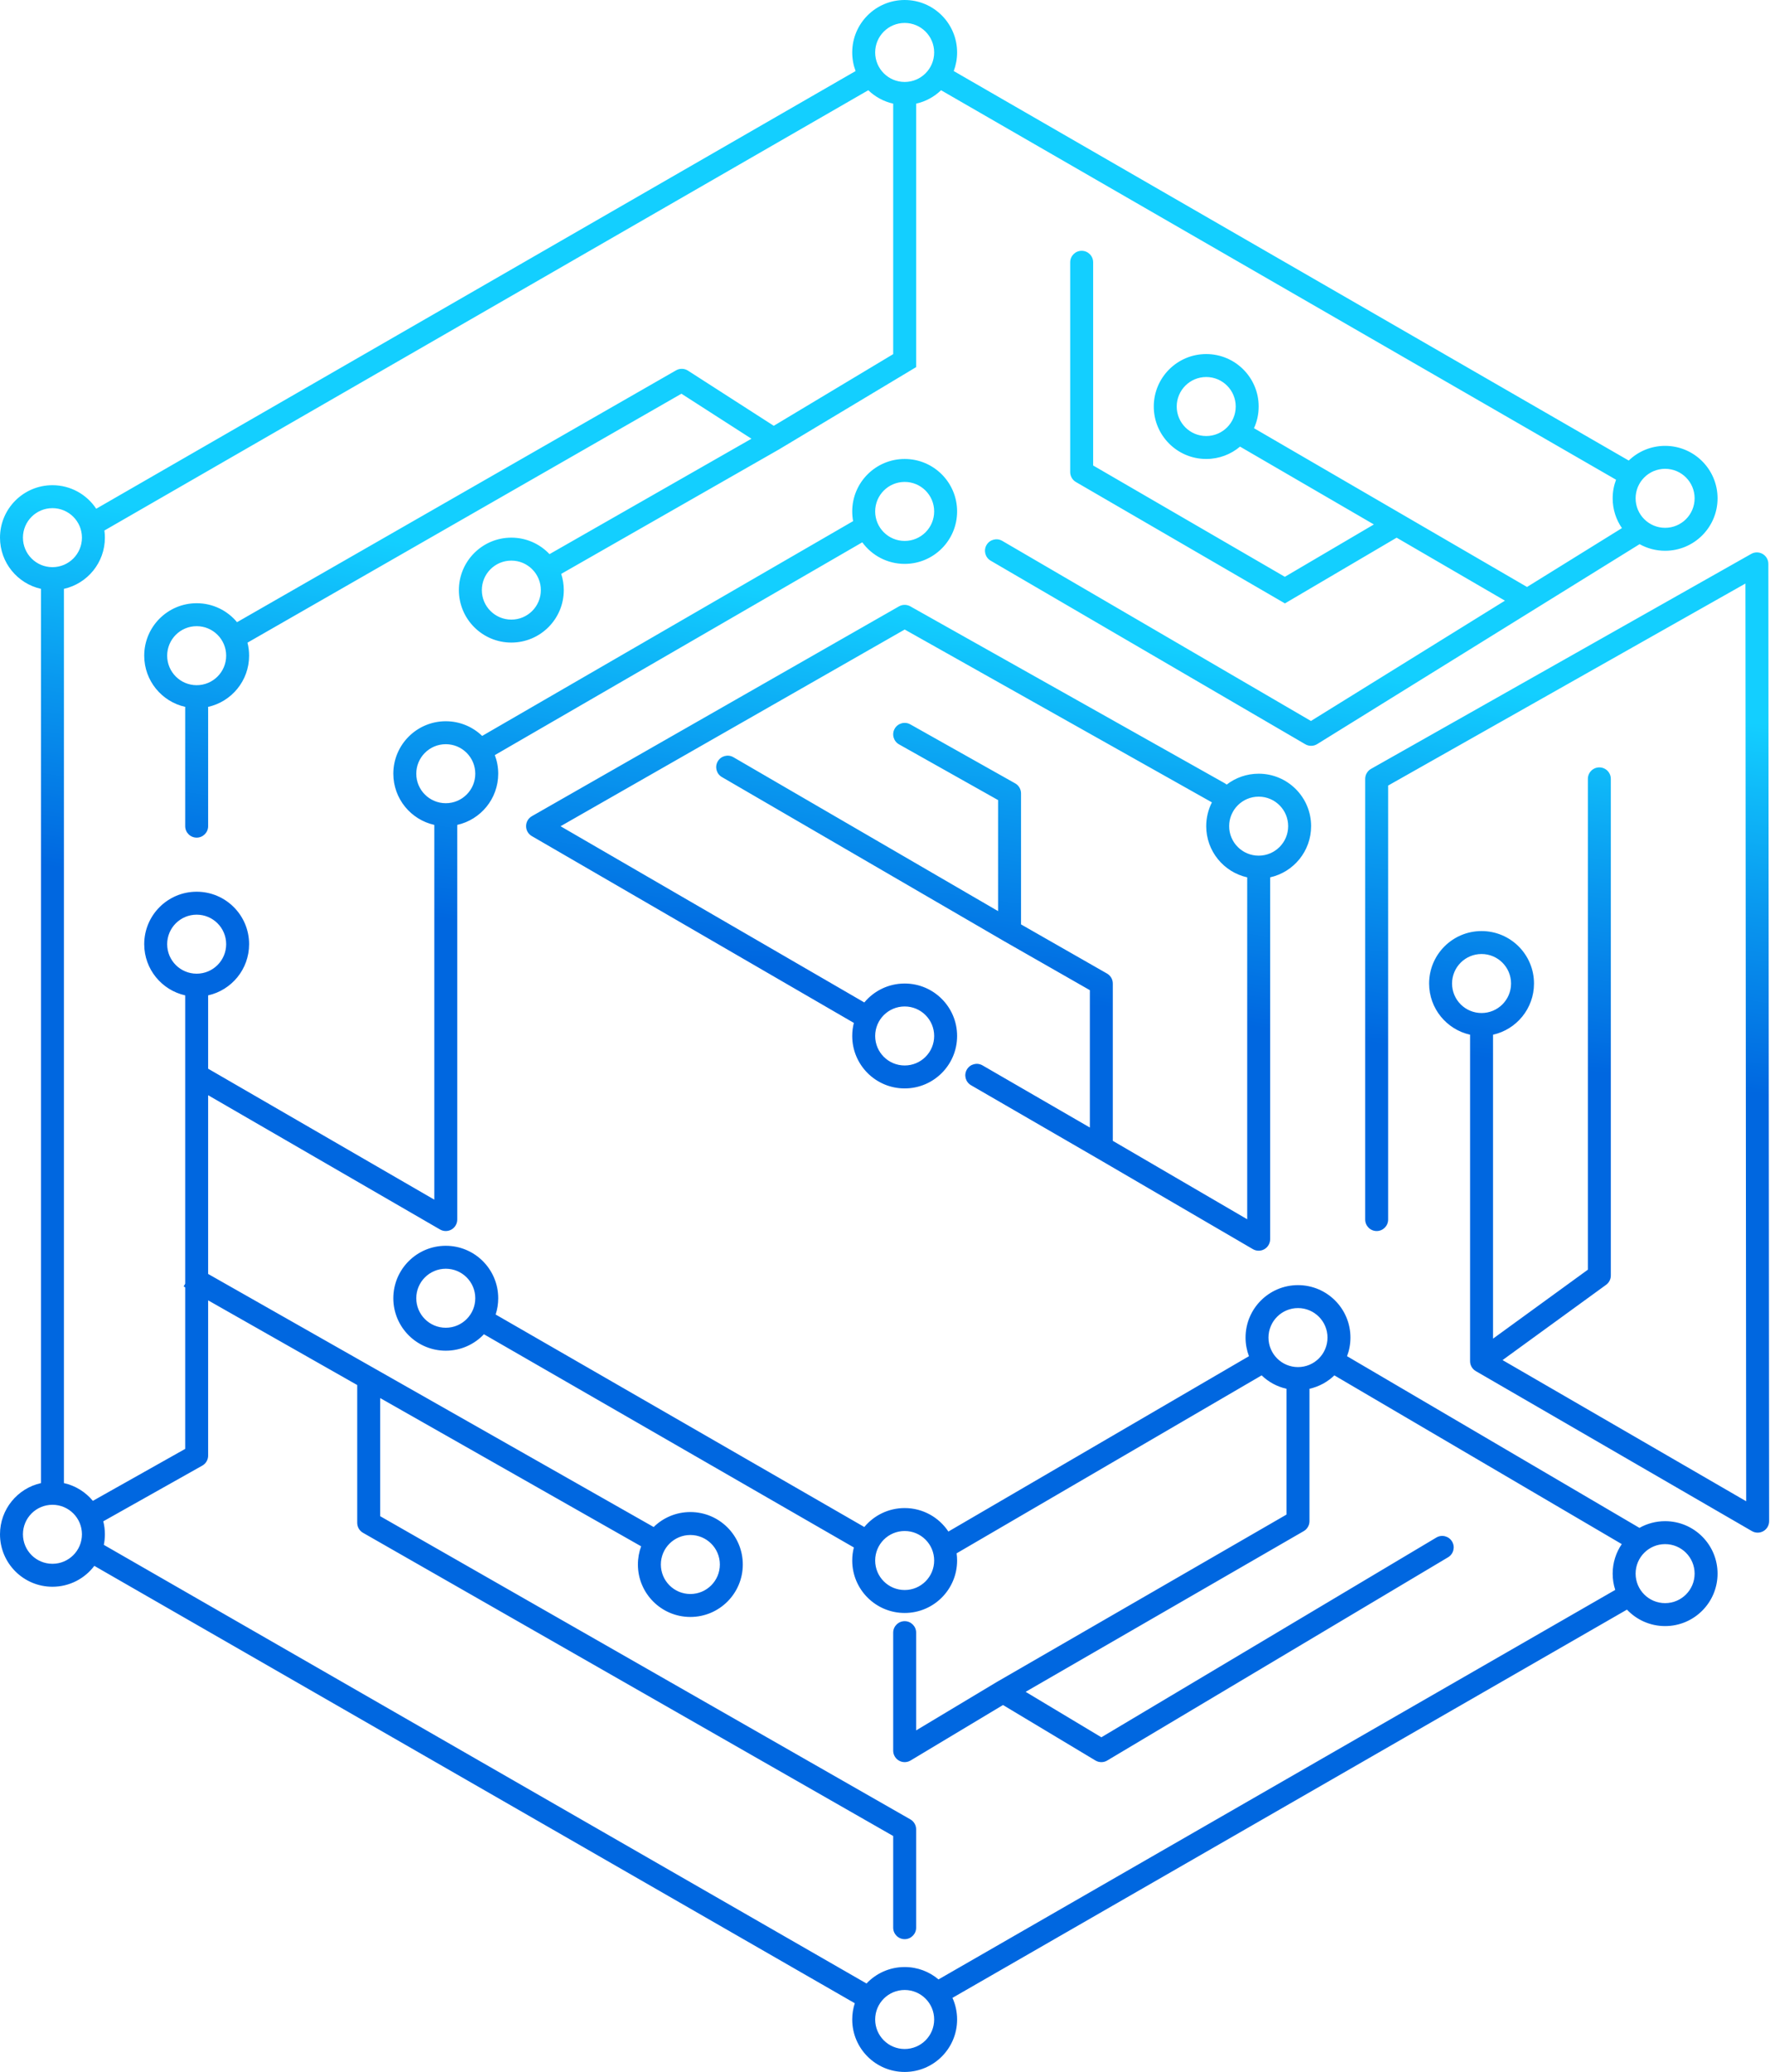 <svg width="135" height="158" viewBox="0 0 135 158" fill="none" xmlns="http://www.w3.org/2000/svg">
<path fill-rule="evenodd" clip-rule="evenodd" d="M69 6.25C70.243 6.25 71.25 5.243 71.25 4C71.25 2.757 70.243 1.75 69 1.75C67.757 1.75 66.75 2.757 66.75 4C66.75 5.243 67.757 6.25 69 6.25ZM71.775 6.881C71.257 7.38 70.603 7.741 69.875 7.904V27.5V27.995L69.45 28.25L59.45 34.25L59.443 34.255L59.434 34.26L42.805 43.762C42.931 44.152 43 44.568 43 45C43 47.209 41.209 49 39 49C36.791 49 35 47.209 35 45C35 42.791 36.791 41 39 41C40.148 41 41.182 41.483 41.912 42.257L57.314 33.456L51.974 30.024L18.876 49.007C18.957 49.324 19 49.657 19 50C19 51.91 17.661 53.508 15.87 53.905C15.873 53.936 15.875 53.968 15.875 54V63C15.875 63.483 15.483 63.875 15 63.875C14.517 63.875 14.125 63.483 14.125 63V54C14.125 53.968 14.127 53.936 14.13 53.905C12.339 53.508 11 51.91 11 50C11 47.791 12.791 46 15 46C16.238 46 17.345 46.563 18.079 47.446L51.565 28.241C51.848 28.078 52.199 28.087 52.473 28.264L59.016 32.47L68.125 27.005V7.904C67.397 7.742 66.743 7.38 66.225 6.881L7.963 40.455C7.987 40.633 8 40.815 8 41C8 42.909 6.663 44.505 4.875 44.904V113.096C5.755 113.292 6.526 113.779 7.082 114.45L14.125 110.488V98.167L14.008 98.101L14.125 97.895V75.904C12.337 75.505 11 73.909 11 72C11 69.791 12.791 68 15 68C17.209 68 19 69.791 19 72C19 73.909 17.663 75.505 15.875 75.904V81.496L33.125 91.482V62.904C31.337 62.505 30 60.909 30 59C30 56.791 31.791 55 34 55C35.078 55 36.056 55.426 36.775 56.119L65.062 39.743L65.072 39.761C65.025 39.515 65 39.26 65 39C65 36.791 66.791 35 69 35C71.209 35 73 36.791 73 39C73 41.209 71.209 43 69 43C67.672 43 66.495 42.353 65.767 41.356L37.741 57.582C37.908 58.023 38 58.501 38 59C38 60.909 36.663 62.505 34.875 62.904V93C34.875 93.313 34.708 93.602 34.437 93.758C34.166 93.914 33.832 93.914 33.562 93.757L15.875 83.518V97.148L49.856 116.446C50.577 115.739 51.565 115.304 52.654 115.304C54.863 115.304 56.654 117.095 56.654 119.304C56.654 121.513 54.863 123.304 52.654 123.304C50.445 123.304 48.654 121.513 48.654 119.304C48.654 118.816 48.742 118.349 48.901 117.917L28.995 106.612V115.619L69.434 138.74C69.707 138.896 69.875 139.186 69.875 139.5V147C69.875 147.483 69.483 147.875 69 147.875C68.517 147.875 68.125 147.483 68.125 147V140.008L27.686 116.886C27.413 116.73 27.245 116.44 27.245 116.127V105.618L15.875 99.161V111C15.875 111.316 15.705 111.608 15.429 111.763L7.877 116.011C7.957 116.327 8 116.659 8 117C8 117.276 7.972 117.546 7.919 117.806L66.09 151.255C66.82 150.482 67.853 150 69 150C69.984 150 70.884 150.355 71.581 150.944L123.196 121.241C123.069 120.85 123 120.433 123 120C123 119.165 123.256 118.389 123.694 117.748L101.774 104.882C101.255 105.381 100.603 105.742 99.875 105.904V116C99.875 116.313 99.708 116.601 99.438 116.758L78.225 129.014L84.002 132.48L109.552 117.248C109.967 117.001 110.504 117.137 110.752 117.552C110.999 117.967 110.863 118.504 110.448 118.752L84.448 134.252C84.172 134.417 83.826 134.416 83.55 134.25L76.5 130.02L69.451 134.25C69.18 134.412 68.844 134.417 68.569 134.261C68.295 134.106 68.125 133.815 68.125 133.5V124.5C68.125 124.017 68.517 123.625 69 123.625C69.484 123.625 69.875 124.017 69.875 124.5V131.955L76.05 128.25L76.056 128.246L76.063 128.242L98.125 115.495V105.904C97.397 105.742 96.744 105.381 96.226 104.881L72.963 118.451C72.987 118.631 73 118.814 73 119C73 121.209 71.209 123 69 123C66.791 123 65 121.209 65 119C65 118.657 65.043 118.323 65.125 118.005L36.909 101.746C36.18 102.518 35.146 103 34 103C31.791 103 30 101.209 30 99C30 96.791 31.791 95 34 95C36.209 95 38 96.791 38 99C38 99.433 37.931 99.851 37.804 100.241L65.922 116.445C66.656 115.562 67.762 115 69 115C70.393 115 71.619 115.712 72.335 116.791L95.259 103.419C95.092 102.978 95 102.5 95 102C95 99.791 96.791 98 99 98C101.209 98 103 99.791 103 102C103 102.5 102.908 102.979 102.741 103.42L125.043 116.511C125.622 116.185 126.289 116 127 116C129.209 116 131 117.791 131 120C131 122.209 129.209 124 127 124C125.854 124 124.82 123.518 124.09 122.745L72.645 152.35C72.873 152.853 73 153.412 73 154C73 156.209 71.209 158 69 158C66.791 158 65 156.209 65 154C65 153.567 65.069 153.15 65.196 152.76L7.194 119.408C6.464 120.375 5.305 121 4 121C1.791 121 0 119.209 0 117C0 115.091 1.337 113.495 3.125 113.096V44.904C1.337 44.505 0 42.909 0 41C0 38.791 1.791 37 4 37C5.394 37 6.622 37.714 7.338 38.795L65.258 5.418C65.091 4.977 65 4.499 65 4C65 1.791 66.791 0 69 0C71.209 0 73 1.791 73 4C73 4.499 72.909 4.977 72.742 5.418L124.225 35.12C124.944 34.426 125.922 34 127 34C129.209 34 131 35.791 131 38C131 40.209 129.209 42 127 42C126.294 42 125.63 41.817 125.054 41.496L100.461 56.744C100.186 56.914 99.839 56.919 99.559 56.756L75.559 42.756C75.142 42.512 75.001 41.977 75.245 41.559C75.488 41.142 76.024 41.001 76.441 41.244L99.987 54.979L114.784 45.805L106.523 41.002L98.444 45.754L98.003 46.014L97.561 45.757L82.061 36.757C81.791 36.6 81.625 36.312 81.625 36V20C81.625 19.517 82.017 19.125 82.5 19.125C82.983 19.125 83.375 19.517 83.375 20V35.496L97.997 43.986L104.787 39.993L94.579 34.058C93.882 34.646 92.983 35 92 35C89.791 35 88 33.209 88 31C88 28.791 89.791 27 92 27C94.209 27 96 28.791 96 31C96 31.589 95.873 32.149 95.644 32.653L116.44 44.744C116.445 44.746 116.449 44.749 116.454 44.752C116.458 44.755 116.463 44.758 116.468 44.761L123.707 40.272C123.261 39.627 123 38.844 123 38C123 37.501 123.091 37.023 123.258 36.582L71.775 6.881ZM134.875 42.999C134.875 42.688 134.709 42.401 134.441 42.244C134.172 42.087 133.84 42.085 133.569 42.238L104.569 58.632C104.295 58.787 104.125 59.078 104.125 59.394V93C104.125 93.483 104.517 93.875 105 93.875C105.483 93.875 105.875 93.483 105.875 93V59.904L133.126 44.499L133.183 114.481L114.602 103.716L122.498 97.976C122.725 97.811 122.859 97.548 122.859 97.268V59.394C122.859 58.91 122.467 58.519 121.984 58.519C121.5 58.519 121.109 58.91 121.109 59.394V96.822L113.875 102.081V78.904C115.663 78.505 117 76.909 117 75C117 72.791 115.209 71 113 71C110.791 71 109 72.791 109 75C109 76.909 110.337 78.505 112.125 78.904V103.799C112.125 104.111 112.291 104.4 112.561 104.556L133.621 116.757C133.892 116.914 134.226 116.914 134.497 116.758C134.768 116.602 134.935 116.312 134.934 115.999L134.875 42.999ZM129.25 120C129.25 121.243 128.243 122.25 127 122.25C125.757 122.25 124.75 121.243 124.75 120C124.75 118.757 125.757 117.75 127 117.75C128.243 117.75 129.25 118.757 129.25 120ZM99 104.25C100.243 104.25 101.25 103.243 101.25 102C101.25 100.757 100.243 99.75 99 99.75C97.757 99.75 96.75 100.757 96.75 102C96.75 103.243 97.757 104.25 99 104.25ZM52.654 121.554C53.897 121.554 54.904 120.546 54.904 119.304C54.904 118.061 53.897 117.054 52.654 117.054C51.412 117.054 50.404 118.061 50.404 119.304C50.404 120.546 51.412 121.554 52.654 121.554ZM36.25 99C36.25 100.243 35.243 101.25 34 101.25C32.757 101.25 31.75 100.243 31.75 99C31.75 97.757 32.757 96.75 34 96.75C35.243 96.75 36.25 97.757 36.25 99ZM34 61.25C35.243 61.25 36.25 60.243 36.25 59C36.25 57.757 35.243 56.75 34 56.75C32.757 56.75 31.75 57.757 31.75 59C31.75 60.243 32.757 61.25 34 61.25ZM71.25 79C71.25 80.243 70.243 81.25 69 81.25C67.757 81.25 66.75 80.243 66.75 79C66.75 77.757 67.757 76.75 69 76.75C70.243 76.75 71.25 77.757 71.25 79ZM73 79C73 81.209 71.209 83 69 83C66.791 83 65 81.209 65 79C65 78.656 65.043 78.322 65.125 78.004L40.561 63.757C40.29 63.6 40.124 63.31 40.125 62.997C40.126 62.684 40.294 62.396 40.566 62.24L68.566 46.24C68.833 46.088 69.161 46.087 69.429 46.237L93.429 59.737C93.477 59.764 93.521 59.795 93.562 59.829C94.237 59.309 95.082 59 96 59C98.209 59 100 60.791 100 63C100 64.909 98.663 66.505 96.875 66.904V94.5C96.875 94.813 96.707 95.103 96.436 95.259C96.164 95.415 95.83 95.414 95.559 95.256L83.562 88.257L83.559 88.256L74.062 82.757C73.643 82.515 73.501 81.98 73.743 81.562C73.985 81.143 74.52 81.001 74.938 81.243L83.125 85.982V75.508L76.566 71.76L76.56 71.756L55.06 59.256C54.642 59.014 54.501 58.478 54.744 58.06C54.986 57.642 55.522 57.501 55.94 57.744L76.125 69.479V61.012L68.571 56.763C68.15 56.526 68.001 55.992 68.237 55.571C68.474 55.15 69.008 55.001 69.429 55.237L77.429 59.737C77.704 59.892 77.875 60.184 77.875 60.5V70.492L84.434 74.24C84.707 74.396 84.875 74.686 84.875 75V86.997L95.125 92.977V66.904C93.337 66.505 92 64.909 92 63C92 62.347 92.157 61.73 92.434 61.186L69.003 48.006L42.754 63.006L65.923 76.444C66.657 75.562 67.763 75 69 75C71.209 75 73 76.791 73 79ZM71.25 39C71.25 40.243 70.243 41.25 69 41.25C67.757 41.25 66.75 40.243 66.75 39C66.75 37.757 67.757 36.75 69 36.75C70.243 36.75 71.25 37.757 71.25 39ZM69 121.25C70.243 121.25 71.25 120.243 71.25 119C71.25 117.757 70.243 116.75 69 116.75C67.757 116.75 66.75 117.757 66.75 119C66.75 120.243 67.757 121.25 69 121.25ZM129.25 38C129.25 39.243 128.243 40.25 127 40.25C125.757 40.25 124.75 39.243 124.75 38C124.75 36.757 125.757 35.75 127 35.75C128.243 35.75 129.25 36.757 129.25 38ZM4 43.25C5.243 43.25 6.25 42.243 6.25 41C6.25 39.757 5.243 38.75 4 38.75C2.757 38.75 1.75 39.757 1.75 41C1.75 42.243 2.757 43.25 4 43.25ZM6.25 117C6.25 118.243 5.243 119.25 4 119.25C2.757 119.25 1.75 118.243 1.75 117C1.75 115.757 2.757 114.75 4 114.75C5.243 114.75 6.25 115.757 6.25 117ZM69 156.25C70.243 156.25 71.25 155.243 71.25 154C71.25 152.757 70.243 151.75 69 151.75C67.757 151.75 66.75 152.757 66.75 154C66.75 155.243 67.757 156.25 69 156.25ZM17.25 50C17.25 51.243 16.243 52.25 15 52.25C13.757 52.25 12.75 51.243 12.75 50C12.75 48.757 13.757 47.75 15 47.75C16.243 47.75 17.25 48.757 17.25 50ZM17.25 72C17.25 73.243 16.243 74.25 15 74.25C13.757 74.25 12.75 73.243 12.75 72C12.75 70.757 13.757 69.75 15 69.75C16.243 69.75 17.25 70.757 17.25 72ZM39 47.25C40.243 47.25 41.25 46.243 41.25 45C41.25 43.757 40.243 42.75 39 42.75C37.757 42.75 36.75 43.757 36.75 45C36.75 46.243 37.757 47.25 39 47.25ZM94.25 31C94.25 32.243 93.243 33.25 92 33.25C90.757 33.25 89.75 32.243 89.75 31C89.75 29.757 90.757 28.75 92 28.75C93.243 28.75 94.25 29.757 94.25 31ZM96 65.25C97.243 65.25 98.25 64.243 98.25 63C98.25 61.757 97.243 60.75 96 60.75C94.757 60.75 93.75 61.757 93.75 63C93.75 64.243 94.757 65.25 96 65.25ZM115.25 75C115.25 76.243 114.243 77.25 113 77.25C111.757 77.25 110.75 76.243 110.75 75C110.75 73.757 111.757 72.75 113 72.75C114.243 72.75 115.25 73.757 115.25 75Z" fill="url(#paint0_linear_2723_246)"/>
<defs>
<linearGradient id="paint0_linear_2723_246" x1="83.326" y1="76.712" x2="87.037" y2="48.852" gradientUnits="userSpaceOnUse">
<stop stop-color="#0067E0"/>
<stop offset="0.5" stop-color="#0998EF"/>
<stop offset="1" stop-color="#13CFFF"/>
</linearGradient>
</defs>
<style>
@keyframes gradientAnimation {
  0% {
    stop-color: #0067E0;
  }
  20% {
    stop-color: #0998EF;
  }
  50% {
    stop-color: #13CFFF;
  }
  100% {
    stop-color: #0067E0;
  }
}
stop {
  animation: gradientAnimation 7s ease-in-out infinite;
}
      </style>
</svg>
